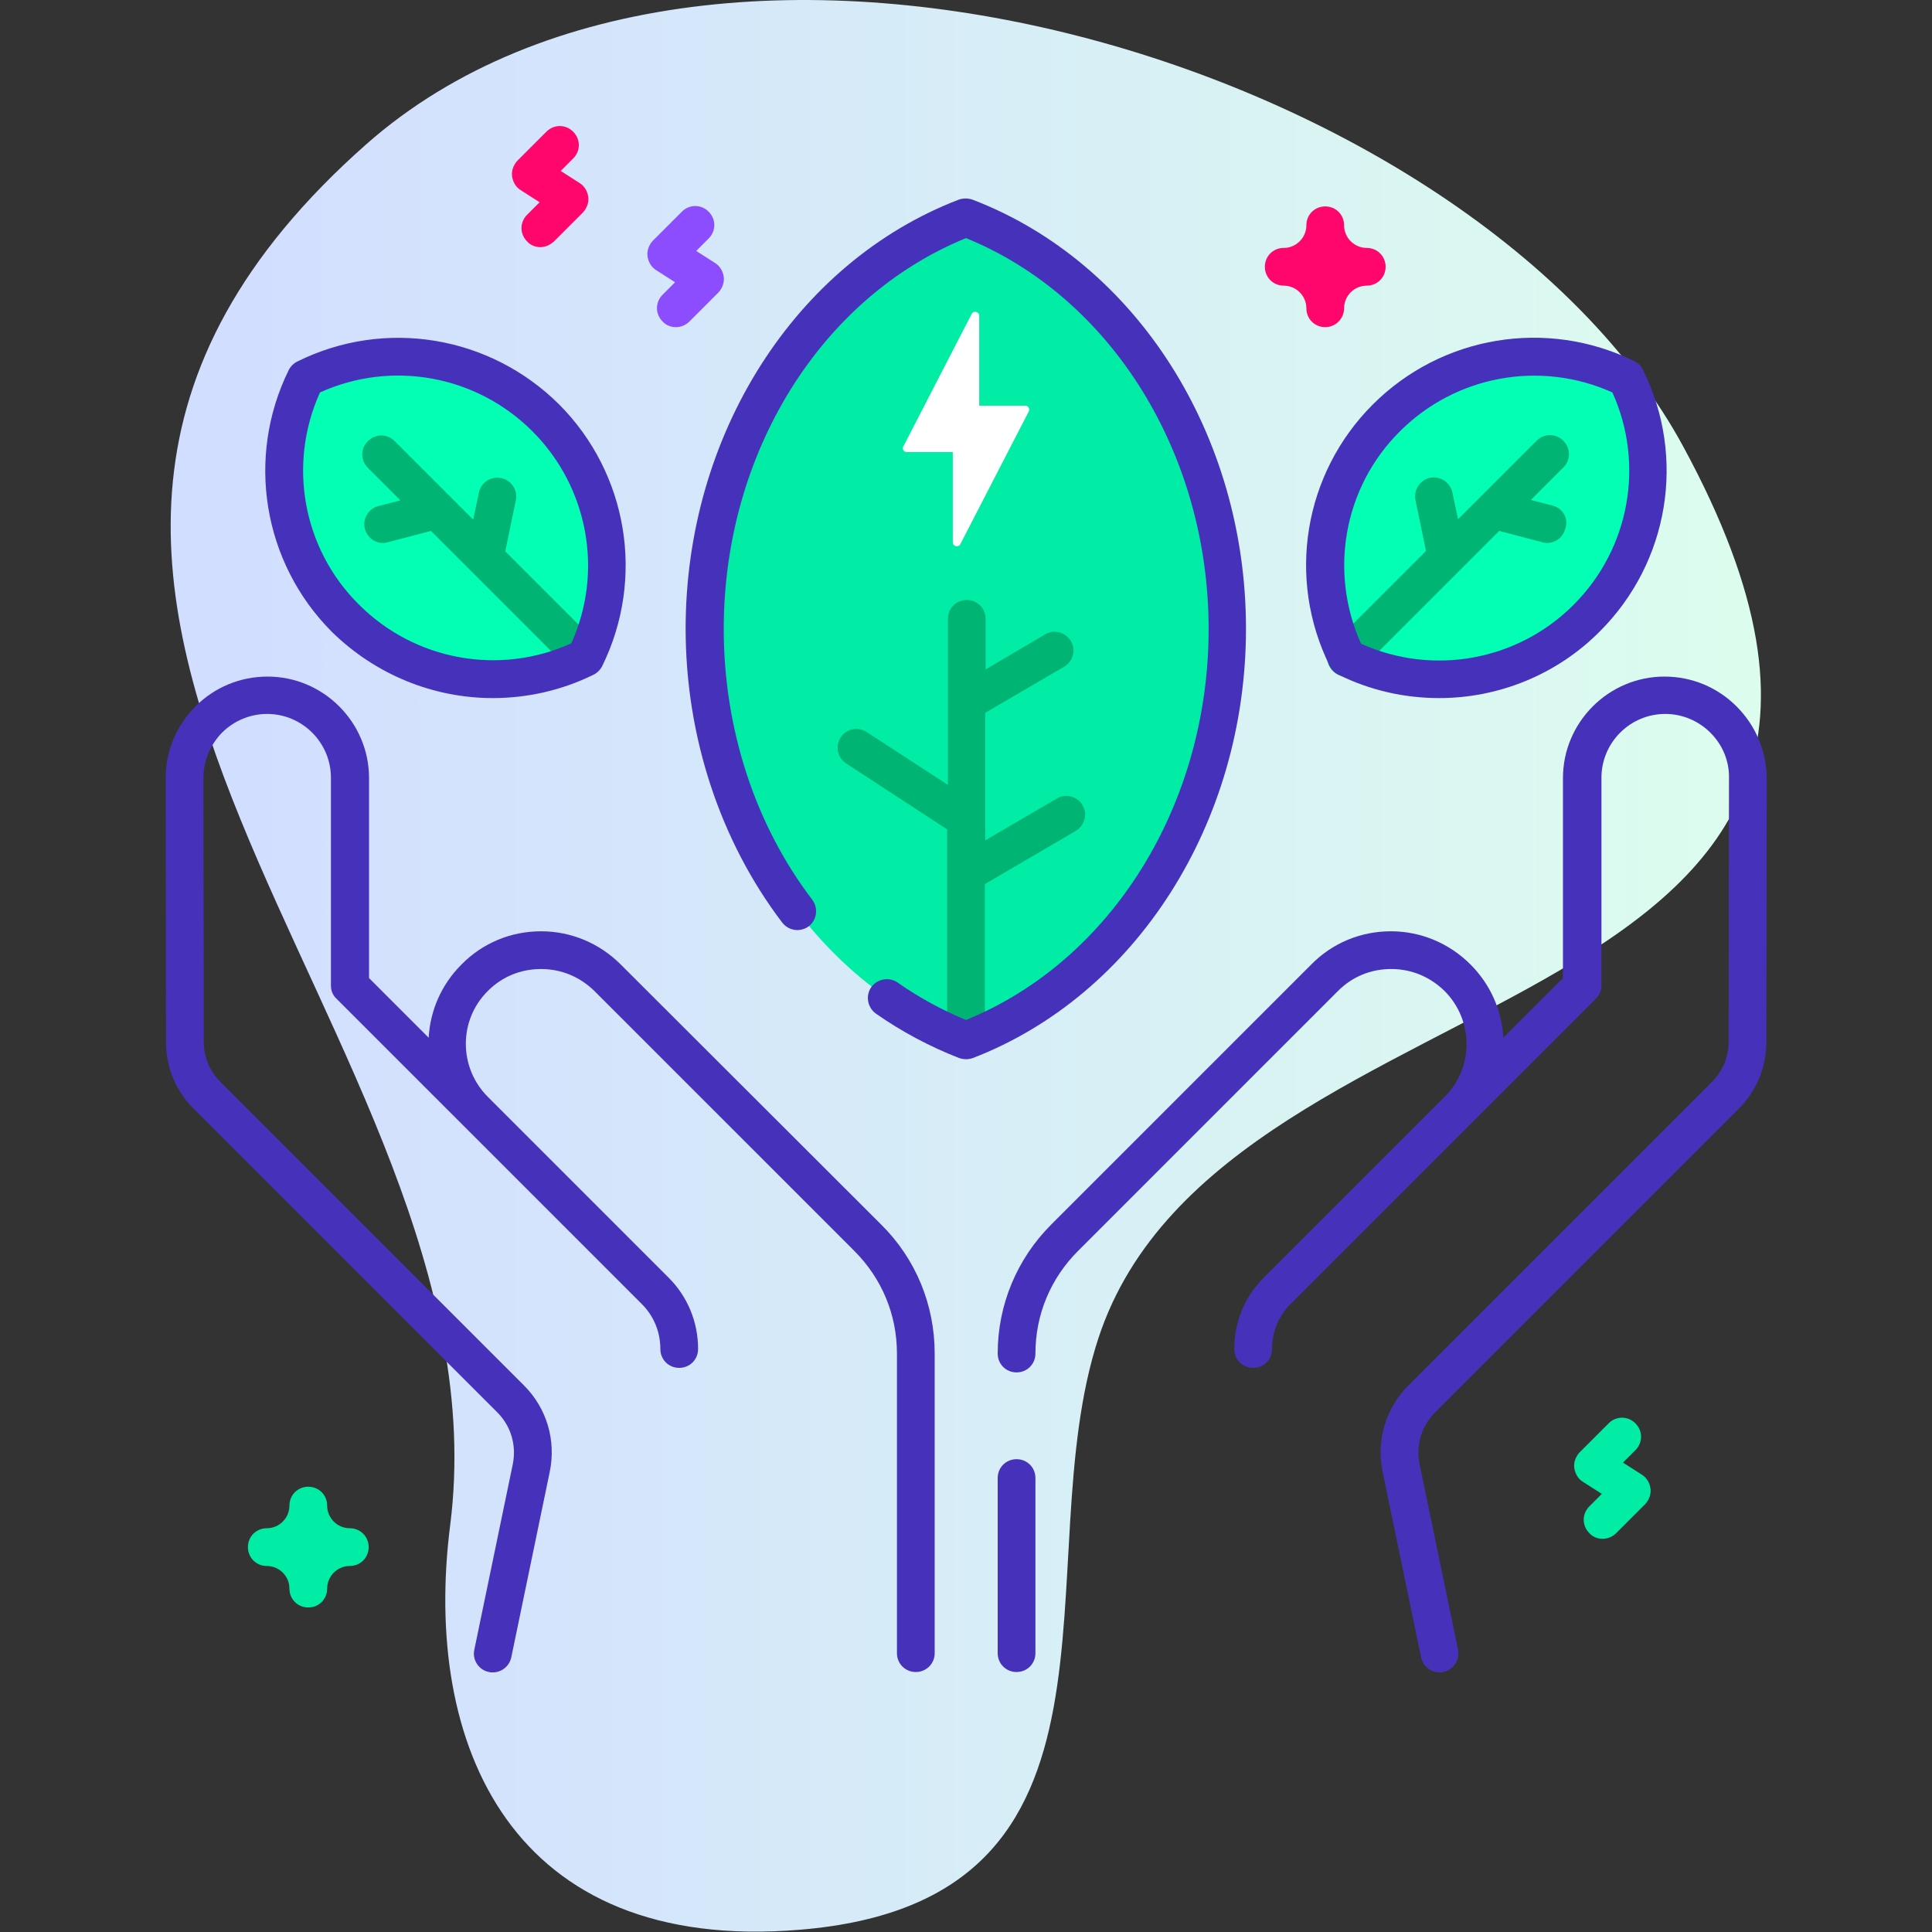<?xml version="1.0" encoding="utf-8"?>
<!-- Generator: Adobe Illustrator 24.0.3, SVG Export Plug-In . SVG Version: 6.00 Build 0)  -->
<svg version="1.1" id="Capa_1" xmlns="http://www.w3.org/2000/svg" xmlns:xlink="http://www.w3.org/1999/xlink" x="0px" y="0px"
	 viewBox="0 0 512 512" style="enable-background:new 0 0 512 512;" xml:space="preserve">
<rect x="0" y="0" width="512" height="512" fill="#333333" stroke="none"/>
<style type="text/css">
	.st0{fill:url(#SVGID_1_);}
	.st1{fill:#01ECA5;}
	.st2{fill:#00B574;}
	.st3{fill:#FFFFFF;}
	.st4{fill:#02FFB3;}
	.st5{fill:#4632BA;}
	.st6{fill:#FF066C;}
	.st7{fill:#8B4DFE;}
</style>
<g>
	<g>
		
			<linearGradient id="SVGID_1_" gradientUnits="userSpaceOnUse" x1="45.234" y1="247.954" x2="466.663" y2="247.954" gradientTransform="matrix(1 0 0 1 0 8)">
			<stop  offset="4.850001e-02" style="stop-color:#D2DEFF"/>
			<stop  offset="0.999" style="stop-color:#DCFDEE"/>
		</linearGradient>
		<path class="st0" d="M97.1,38.2c-135.3,119.5,38.8,235.4,22.2,366c-7.4,58.1,16.1,113.6,92.7,107.2c93.4-7.7,59.5-97.2,79.1-156.8
			C324.8,252.1,531.8,276,446,118.2C391.3,17.5,190.3-44,97.1,38.2L97.1,38.2z"/>
	</g>
	<g>
		<g>
			<g>
				<g>
					<path class="st1" d="M186.8,166.6c0-50.6,29-93.6,69.2-109c40.3,15.4,69.3,58.4,69.3,109s-29,93.6-69.3,109
						C215.7,260.2,186.7,217.2,186.8,166.6L186.8,166.6z"/>
					<path class="st2" d="M286.9,213.4c-1.4-2.4-4.5-3.2-6.8-1.8l-19,11.1v-33.8l20.9-12.2c2.4-1.4,3.2-4.5,1.8-6.8
						c-1.4-2.4-4.5-3.2-6.8-1.8l-15.8,9.3V164c0-2.8-2.2-5-5-5s-5,2.2-5,5v44l-21.5-14c-2.3-1.5-5.4-0.9-6.9,1.4
						c-1.5,2.3-0.9,5.4,1.4,6.9l26.8,17.5v52.3c0,2.8,2.2,5,5,5c2.8,0,5-2.2,5-5v-37.8l24.1-14.1
						C287.4,218.8,288.3,215.8,286.9,213.4L286.9,213.4z"/>
				</g>
			</g>
			<g>
				<path class="st3" d="M271.7,107.5h-12.2V83.7c0-1.1-1.5-1.5-2-0.5l-18.1,35.1c-0.4,0.7,0.1,1.5,0.9,1.5h12.2v23.9
					c0,1.1,1.5,1.5,2,0.5l18.1-35.1C273,108.3,272.5,107.5,271.7,107.5z"/>
			</g>
			<g>
				<g>
					<g>
						<g>
							<path class="st4" d="M144.6,110.8c-17.2-17.2-42.9-20.7-63.5-10.5c-10.2,20.7-6.7,46.4,10.5,63.6s42.9,20.7,63.5,10.5
								C165.3,153.6,161.8,127.9,144.6,110.8L144.6,110.8z"/>
							<path class="st2" d="M158.6,170.8l-24.7-24.7l2.8-13.5c0.6-2.7-1.2-5.4-3.9-5.9c-2.7-0.6-5.4,1.2-5.9,3.9l-1.5,7.1
								l-20.8-20.8c-2-2-5.1-2-7.1,0s-2,5.1,0,7.1l8.6,8.6l-5.8,1.5c-2.7,0.7-4.3,3.4-3.6,6.1c0.6,2.2,2.6,3.7,4.8,3.7
								c0.4,0,0.8-0.1,1.3-0.2l11.4-3l37.1,37.1c1,1,2.3,1.5,3.5,1.5s2.6-0.5,3.5-1.5C160.6,175.9,160.6,172.7,158.6,170.8
								L158.6,170.8z"/>
						</g>
					</g>
				</g>
				<g>
					<g>
						<g>
							<path class="st4" d="M367.4,110.8c17.2-17.2,42.9-20.7,63.5-10.5c10.2,20.7,6.7,46.4-10.5,63.6s-42.9,20.7-63.5,10.5
								C346.7,153.6,350.2,127.9,367.4,110.8L367.4,110.8z"/>
							<path class="st2" d="M411.5,134l-5.8-1.5l8.6-8.6c2-2,2-5.1,0-7.1s-5.1-2-7.1,0l-20.8,20.8l-1.5-7.1
								c-0.6-2.7-3.2-4.4-5.9-3.9c-2.7,0.6-4.4,3.2-3.9,5.9l2.8,13.5l-24.7,24.7c-2,2-2,5.1,0,7.1c1,1,2.3,1.5,3.5,1.5
								s2.6-0.5,3.5-1.5l37.1-37.1l11.4,3c0.4,0.1,0.9,0.2,1.3,0.2c2.2,0,4.2-1.5,4.8-3.7C415.8,137.5,414.2,134.7,411.5,134
								L411.5,134z"/>
							<g>
								<path class="st5" d="M460.2,187.2c-5.1-5.1-11.9-7.9-19.1-7.9c-14.8,0-26.9,12.1-26.9,26.9v53L398.4,275
									c-0.4-7.1-3.3-14-8.7-19.4c-5.6-5.6-13.1-8.8-21.1-8.8s-15.5,3.1-21.1,8.8l-68.9,68.9c-9.1,9.1-14.2,21.3-14.2,34.2
									c0,2.8,2.2,5,5,5s5-2.2,5-5c0-10.3,4-19.9,11.3-27.2l68.9-68.9c3.8-3.8,8.7-5.8,14.1-5.8s10.3,2.1,14.1,5.8
									c7.8,7.8,7.8,20.4,0,28.1l-47.9,47.9c-5.1,5.1-7.8,11.8-7.8,18.9c0,2.8,2.2,5,5,5s5-2.2,5-5c0-4.5,1.7-8.7,4.9-11.9
									l80.9-80.9c0.9-0.9,1.5-2.2,1.5-3.5v-55.1c0-9.3,7.6-16.9,16.9-16.9c4.5,0,8.8,1.8,12,5s5,7.5,4.9,12l-0.1,69.9
									c0,4-1.6,7.8-4.4,10.6l-80.5,80.5c-6,6-8.5,14.5-6.8,22.8l10.2,49.2c0.5,2.4,2.6,4,4.9,4c0.3,0,0.7,0,1-0.1
									c2.7-0.6,4.4-3.2,3.9-5.9L376.2,388c-1-5,0.5-10.1,4.1-13.7l80.5-80.5c4.7-4.7,7.3-11,7.3-17.6l0.1-69.9
									C468.1,199,465.3,192.3,460.2,187.2L460.2,187.2z"/>
								<path class="st5" d="M269.4,386.7c-2.8,0-5,2.2-5,5v46.4c0,2.8,2.2,5,5,5s5-2.2,5-5v-46.4
									C274.4,388.9,272.2,386.7,269.4,386.7z"/>
								<path class="st5" d="M164.5,255.6c-5.6-5.6-13.1-8.8-21.1-8.8s-15.5,3.1-21.1,8.8c-5.4,5.4-8.3,12.3-8.7,19.4l-15.8-15.8
									v-53c0-14.8-12.1-26.9-26.9-26.9c-7.2,0-14,2.8-19.1,7.9s-7.9,11.9-7.9,19.1l0.1,69.9c0,6.7,2.6,12.9,7.3,17.6l80.5,80.5
									c3.6,3.6,5.1,8.7,4.1,13.7l-10.2,49.2c-0.6,2.7,1.2,5.4,3.9,5.9c0.3,0.1,0.7,0.1,1,0.1c2.3,0,4.4-1.6,4.9-4l10.2-49.2
									c1.7-8.3-0.8-16.8-6.8-22.8l-80.5-80.5c-2.8-2.8-4.4-6.6-4.4-10.6l-0.1-69.9c0-4.5,1.8-8.8,4.9-12c3.2-3.2,7.5-5,12-5
									c9.3,0,16.9,7.6,16.9,16.9v55.1c0,1.3,0.5,2.6,1.5,3.5l80.9,80.9c3.2,3.2,4.9,7.4,4.9,11.9c0,2.8,2.2,5,5,5s5-2.2,5-5
									c0-7.2-2.8-13.9-7.8-18.9l-47.9-47.9c-7.8-7.8-7.8-20.4,0-28.1c3.8-3.8,8.7-5.8,14.1-5.8s10.3,2.1,14.1,5.8l68.9,68.9
									c7.3,7.3,11.3,16.9,11.3,27.2v79.4c0,2.8,2.2,5,5,5s5-2.2,5-5v-79.4c0-12.9-5-25.1-14.2-34.2L164.5,255.6z"/>
								<path class="st5" d="M330.2,166.6c0-51.4-29.1-97.1-72.5-113.7c-1.2-0.4-2.4-0.4-3.6,0c-43.3,16.6-72.4,62.3-72.4,113.7
									c0,28.5,9.1,56.2,25.6,77.9c1.7,2.2,4.8,2.6,7,1c2.2-1.7,2.6-4.8,1-7c-15.2-19.9-23.5-45.4-23.5-71.8
									c0-46.6,25.7-87.9,64.2-103.6c38.5,15.7,64.3,57.1,64.3,103.6s-25.7,87.9-64.3,103.6c-6.3-2.6-12.4-5.9-18.1-9.9
									c-2.3-1.6-5.4-1-7,1.2c-1.6,2.3-1,5.4,1.2,7c7,4.9,14.4,8.8,22.1,11.8c0.6,0.2,1.2,0.3,1.8,0.3c0.6,0,1.2-0.1,1.8-0.3
									C301.1,263.7,330.2,218,330.2,166.6L330.2,166.6z"/>
								<path class="st5" d="M130.6,185c9,0,18.2-2,26.7-6.2c1-0.5,1.8-1.3,2.3-2.3c11.4-23.2,6.8-51-11.4-69.3
									C129.8,88.9,102,84.3,78.8,95.8c-1,0.5-1.8,1.3-2.3,2.3c-11.4,23.2-6.8,51,11.4,69.3C99.6,178.9,115,185,130.6,185
									L130.6,185z M84.8,104c19-8.6,41.4-4.6,56.3,10.3c14.8,14.8,18.9,37.2,10.3,56.2c-19,8.6-41.4,4.6-56.3-10.3
									C80.2,145.4,76.2,123,84.8,104L84.8,104z"/>
								<path class="st5" d="M354.7,178.8c8.5,4.2,17.6,6.2,26.7,6.2c15.6,0,31.1-6.1,42.6-17.7c18.3-18.3,22.9-46.1,11.4-69.3
									c-0.5-1-1.3-1.8-2.3-2.3c-23.2-11.4-51-6.8-69.3,11.5s-22.9,46.1-11.4,69.3C352.9,177.5,353.7,178.3,354.7,178.8
									L354.7,178.8z M371,114.3c14.8-14.8,37.2-18.9,56.3-10.3c8.6,19,4.6,41.4-10.3,56.3c-14.8,14.8-37.2,18.9-56.3,10.3
									C352.1,151.5,356.1,129.1,371,114.3L371,114.3z"/>
							</g>
						</g>
					</g>
				</g>
			</g>
		</g>
		<path class="st1" d="M81.7,426c-2.8,0-5-2.2-5-5c0-3.3-2.7-6-6-6c-2.8,0-5-2.2-5-5s2.2-5,5-5c3.3,0,6-2.7,6-6c0-2.8,2.2-5,5-5
			s5,2.2,5,5c0,3.3,2.7,6,6,6c2.8,0,5,2.2,5,5s-2.2,5-5,5c-3.3,0-6,2.7-6,6C86.7,423.8,84.5,426,81.7,426z"/>
		<path class="st6" d="M351.2,86.7c-2.8,0-5-2.2-5-5c0-3.3-2.7-6-6-6c-2.8,0-5-2.2-5-5s2.2-5,5-5c3.3,0,6-2.7,6-6c0-2.8,2.2-5,5-5
			s5,2.2,5,5c0,3.3,2.7,6,6,6c2.8,0,5,2.2,5,5s-2.2,5-5,5c-3.3,0-6,2.7-6,6C356.2,84.4,354,86.7,351.2,86.7z"/>
		<path class="st7" d="M179.1,86.7c-1.3,0-2.6-0.5-3.5-1.5c-2-2-2-5.1,0-7.1l3.3-3.3l-5-3.2c-1.3-0.8-2.1-2.2-2.3-3.7s0.4-3,1.4-4.1
			l7.7-7.7c2-2,5.1-2,7.1,0s2,5.1,0,7.1l-3.3,3.3l5,3.2c1.3,0.8,2.1,2.2,2.3,3.7s-0.4,3-1.4,4.1l-7.7,7.7
			C181.7,86.2,180.4,86.7,179.1,86.7z"/>
		<path class="st1" d="M424.7,407.8c-1.3,0-2.6-0.5-3.5-1.5c-2-2-2-5.1,0-7.1l3.3-3.3l-5-3.2c-1.3-0.8-2.1-2.2-2.3-3.7
			s0.4-3,1.4-4.1l7.7-7.7c2-2,5.1-2,7.1,0s2,5.1,0,7.1l-3.3,3.3l5,3.2c1.3,0.8,2.1,2.2,2.3,3.7s-0.4,3-1.4,4.1l-7.7,7.7
			C427.3,407.3,426,407.8,424.7,407.8L424.7,407.8z"/>
		<path class="st6" d="M143.2,65.5c-1.3,0-2.6-0.5-3.5-1.5c-2-2-2-5.1,0-7.1l3.3-3.3l-5-3.2c-1.3-0.8-2.1-2.2-2.3-3.7s0.4-3,1.4-4.1
			l7.7-7.7c2-2,5.1-2,7.1,0s2,5.1,0,7.1l-3.3,3.3l5,3.2c1.3,0.8,2.1,2.2,2.3,3.7s-0.4,3-1.4,4.1l-7.7,7.7
			C145.7,65,144.4,65.5,143.2,65.5z"/>
	</g>
</g>
</svg>
